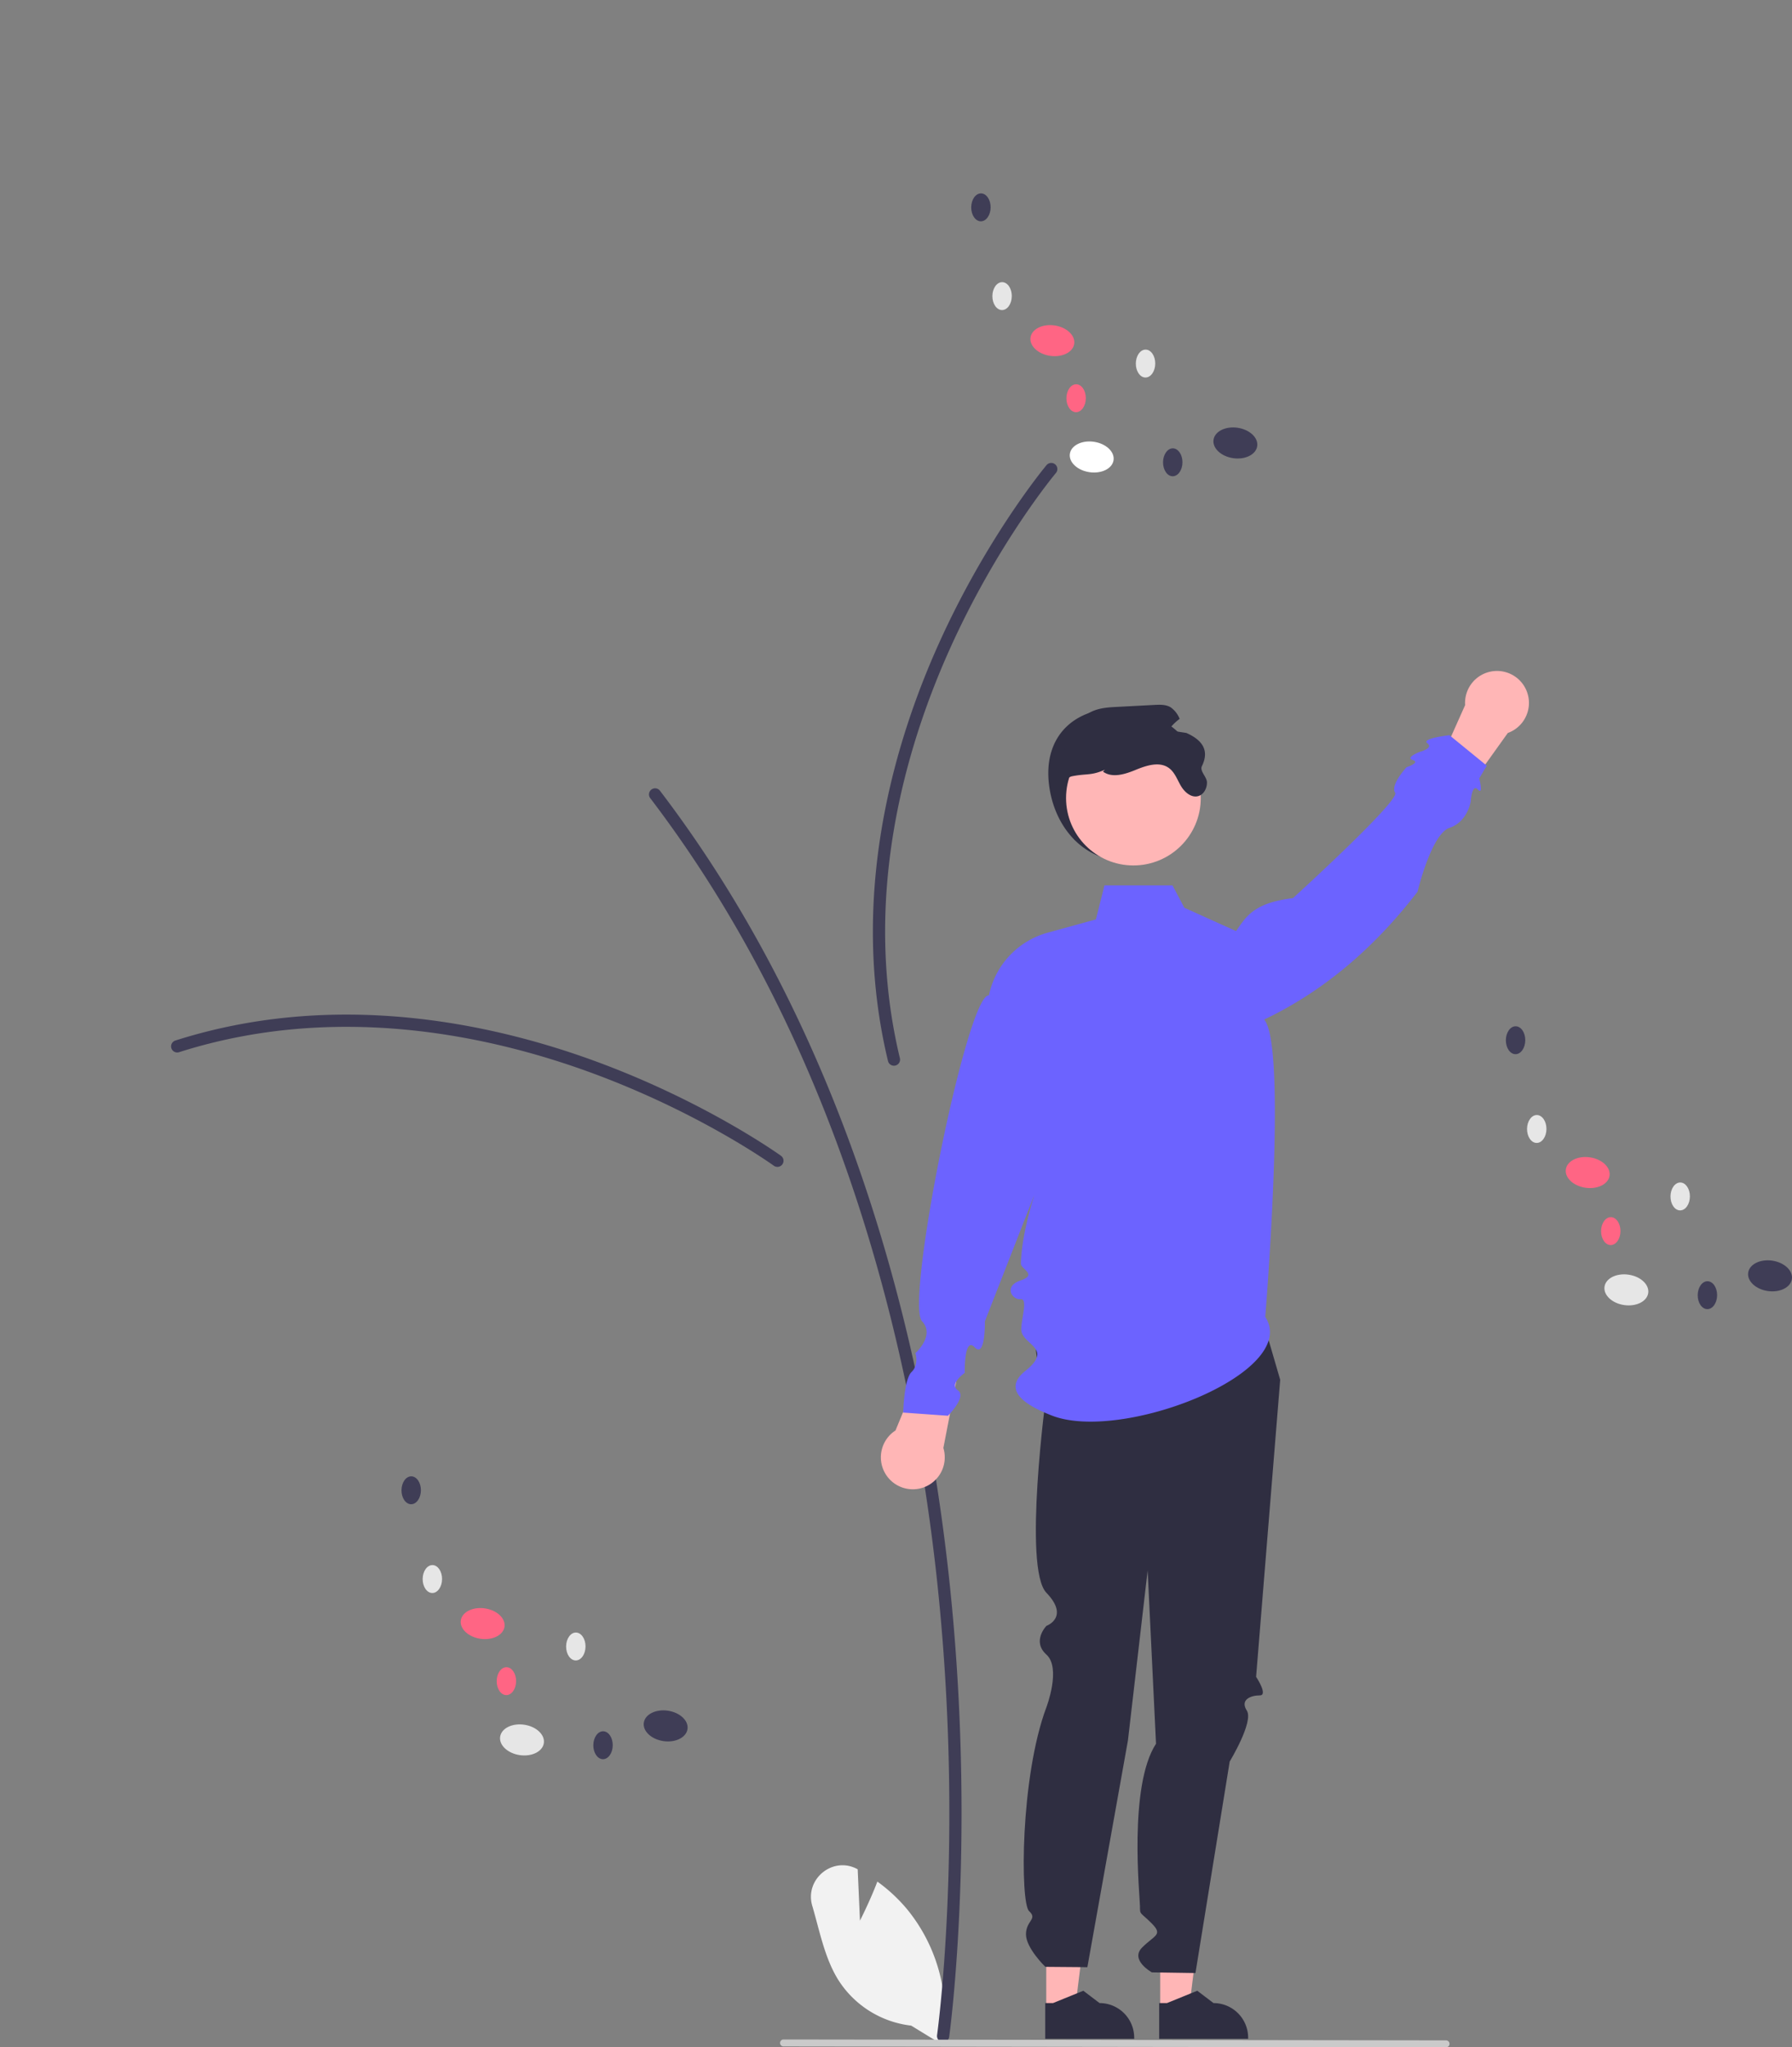 <?xml version="1.0" encoding="UTF-8" standalone="no"?>
<svg
   data-name="Layer 1"
   width="613.353"
   height="700.561"
   viewBox="0 0 613.353 700.561"
   version="1.1"
   id="svg84"
   sodipodi:docname="undraw_welcoming_re_x0qo.svg"
   inkscape:version="1.1.2 (0a00cf5339, 2022-02-04)"
   xmlns:inkscape="http://www.inkscape.org/namespaces/inkscape"
   xmlns:sodipodi="http://sodipodi.sourceforge.net/DTD/sodipodi-0.dtd"
   xmlns="http://www.w3.org/2000/svg"
   xmlns:svg="http://www.w3.org/2000/svg">
  <rect x="0" y="0" width="613.353" height="700.561" fill="#808080" stroke="none"/>
  <defs
     id="defs88" />
  <sodipodi:namedview
     id="namedview86"
     pagecolor="#ffffff"
     bordercolor="#666666"
     borderopacity="1.0"
     inkscape:pageshadow="2"
     inkscape:pageopacity="0.0"
     inkscape:pagecheckerboard="0"
     showgrid="false"
     inkscape:zoom="0.67089069"
     inkscape:cx="306.30921"
     inkscape:cy="351.02589"
     inkscape:window-width="1366"
     inkscape:window-height="704"
     inkscape:window-x="0"
     inkscape:window-y="0"
     inkscape:window-maximized="1"
     inkscape:current-layer="svg84" />
  <path
     d="M587.667,756.931l-.782-17.576q-.122-.065-.244-.129c-8.376-4.395-17.976,3.561-15.3,12.634,2.517,8.537,4.208,17.74,8.816,25.212a34.144,34.144,0,0,0,25.038,15.779l10.642,6.516a57.215,57.215,0,0,0-12.06-46.364,55.267,55.267,0,0,0-10.157-9.438C591.072,750.285,587.667,756.931,587.667,756.931Z"
     transform="translate(-293.324 -99.719)"
     fill="#f2f2f2"
     id="path2" />
  <path
     d="M616.132,798.499a2.093,2.093,0,0,0,2.07-1.798c.089-.625,8.8-63.454.977-146.956-7.225-77.116-30.429-188.191-99.939-279.415a2.094,2.094,0,1,0-3.33,2.538c68.91,90.436,91.926,200.696,99.101,277.267,7.778,83.016-.865,145.355-.953,145.975a2.095,2.095,0,0,0,2.075,2.389Z"
     transform="translate(-293.324 -99.719)"
     fill="#3f3d56"
     id="path6" />
  <path
     d="M559.407,499.005a2.093,2.093,0,0,0,1.232-3.787c-.252-.183-25.681-18.506-63.697-32.425-35.143-12.866-88.582-24.53-143.597-7.02a2.093,2.093,0,1,0,1.27,3.989c53.888-17.15,106.359-5.679,140.888,6.963,37.473,13.72,62.427,31.7,62.675,31.88A2.085,2.085,0,0,0,559.407,499.005Z"
     transform="translate(-293.324 -99.719)"
     fill="#3f3d56"
     id="path8" />
  <path
     d="M655.22,260.373a2.093,2.093,0,0,0-3.688-1.502c-.201.238-20.307,24.282-36.928,61.196-15.363,34.125-30.845,86.585-17.343,142.719a2.093,2.093,0,1,0,4.07-.979c-13.224-54.983,1.996-106.491,17.091-140.021,16.383-36.388,36.113-59.982,36.311-60.216A2.085,2.085,0,0,0,655.22,260.373Z"
     transform="translate(-293.324 -99.719)"
     fill="#3f3d56"
     id="path10" />
  <path
     d="M652.386,368.317c1.766,14.25,11.641,26,26,26a26,26,0,0,0,26-26c0-14.359-11.702-24.672-26-26C663.216,340.908,650.119,350.021,652.386,368.317Z"
     transform="translate(-293.324 -99.719)"
     fill="#2f2e41"
     id="path12" />
  <polygon
     points="397.105 687.328 407.006 687.327 411.716 649.137 397.103 649.138 397.105 687.328"
     fill="#ffb6b6"
     id="polygon14" />
  <path
     d="M690.081,797.376l30.447-.001v-.385A11.851,11.851,0,0,0,708.677,785.139H708.676l-5.562-4.219-10.377,4.22-2.658 0Z"
     transform="translate(-293.324 -99.719)"
     fill="#2f2e41"
     id="path16" />
  <polygon
     points="358.105 687.328 368.006 687.327 372.716 649.137 358.103 649.138 358.105 687.328"
     fill="#ffb6b6"
     id="polygon18" />
  <path
     d="M651.081,797.376l30.447-.001v-.385A11.851,11.851,0,0,0,669.677,785.139H669.676l-5.562-4.219-10.377,4.22-2.658 0Z"
     transform="translate(-293.324 -99.719)"
     fill="#2f2e41"
     id="path20" />
  <path
     d="M724.501,547.856l7,24L723.254,673.501s4.246,6.355,1.246,6.355-6.847,1.409-4.423,5.205-5.86,17.421-5.86,17.421l-11.717,72.374-14.929-.22s-7.59-4.228-3.33-8.504,7.26-4.276,3.26-8.276-4-2.795-4-5.898-4.008-41.016,5.496-55.559l-2.864-59.295-6.745,58.161-13.888,77.591-14.382-.118s-6.643-6.403-6.63-11.142,4.104-5.133,1.058-7.936-3.046-45.866,5.954-69.803c0,0,5.091-13.374-.012-17.957s-.006-9.827-.006-9.827,8.082-2.921-.007-11.339-.044-67.949-.044-67.949-8.843-24.031.113-33.48S724.501,547.856,724.501,547.856Z"
     transform="translate(-293.324 -99.719)"
     fill="#2f2e41"
     id="path22" />
  <path
     d="M599.826,589.206l12.489-30.182,9.84,5.467-5.943,30.703a10.935,10.935,0,1,1-16.387-5.987Z"
     transform="translate(-293.324 -99.719)"
     fill="#ffb6b6"
     id="path24" />
  <path
     d="M809.4,350.535l-19.003,26.568-8.345-7.554,12.745-28.558A10.935,10.935,0,1,1,809.4,350.535Z"
     transform="translate(-293.324 -99.719)"
     fill="#ffb6b6"
     id="path26" />
  <path
     d="M726.386,550.317c12.326,19.118-49.631,43.381-73.404,33.64-4.163-1.706-18.482-7.339-8.694-15.15s-1.135-8.91-1.393-13.994c-.173-3.399,2.459-10.856-.287-10.536s-5.96-4.381.021-6.404.064-3.868.117-5.788c.572-20.955,16.65-54.287,16.65-54.287l-28.971,74.057s.214,12.812-3.48,8.897-3.426,8.757-3.426,8.757-5.494,3.834-2.335,5.968-3.401,8.694-3.401,8.694l-15.307-1.093s.24-11.371,2.853-13.885,1.33-6.471,1.33-6.471,6.805-6.023,2.243-10.914c-5.867-6.29,15.524-112.53,22.906-111.478a28.12,28.12,0,0,1,20.08-21.452l16.532-4.552,2.936-11.647h23.279l4.055,7.653,17.698,7.987c3.334-4.704,5.825-9.66,19.475-11.267,0,0,36.783-33.467,34.987-36.08s3.906-8.731,3.906-8.731,4.87-1.594,2.122-2.445,2.446-2.818,2.446-2.818,4.81-1.264,2.542-2.928,7.571-2.758,7.571-2.758l12.767,10.417-2.58,4.375s1.573,5.958-.48,3.783-2.44,4.137-2.44,4.137-1.049,6.912-7.267,8.994S778.502,404.863,778.502,404.863c-14.665,19.067-31.971,33.941-52.48,43.733C734.015,457.771,726.386,550.317,726.386,550.317Z"
     transform="translate(-293.324 -99.719)"
     fill="#6c63ff"
     id="path28" />
  <circle
     cx="387.937"
     cy="273.086"
     r="23.056"
     fill="#ffb6b6"
     id="circle30" />
  <path
     d="M657.386,375.317c.73,5.01,5,12,4,12s-8.11-20.653-1-22c5.157-.977,6.31-.12,11.13-2.21l-.68.64c3.19,2.32,7.63.89,11.27-.62,3.65-1.5,8.08-2.93,11.28-.62,2.01,1.45,2.86,3.97,4.11,6.11,1.25,2.15,3.56,4.18,5.94,3.52,1.91-.53,3.01-2.67,3-4.65s-2.588-3.864-1.72-5.64c2.573-5.264.259-8.853-5.35-11.33q-3.06-.465-6.12-.95a17.358,17.358,0,0,1,3.84-3.86,8.774,8.774,0,0,0-3.1-3.97c-1.63-.97-3.65-.9-5.54-.8q-6.33.33-12.65.66c-3.12.16-6.35.35-9.14,1.78-3.48,1.79-5.76,5.28-7.42,8.83C655.516,360.187,656.106,366.607,657.386,375.317Z"
     transform="translate(-293.324 -99.719)"
     fill="#2f2e41"
     id="path32" />
  <path
     d="M561.476,799.973l226.75.307a1.191,1.191,0,1,0,0-2.381l-226.75-.307a1.191,1.191,0,0,0,0,2.381Z"
     transform="translate(-293.324 -99.719)"
     fill="#cacaca"
     id="path34" />
  <ellipse
     cx="471.988"
     cy="695.094"
     rx="5.257"
     ry="7.557"
     transform="translate(-577.144 962.365) rotate(-81.722)"
     fill="#e6e6e6"
     id="ellipse36" />
  <ellipse
     cx="521.16"
     cy="690.296"
     rx="5.257"
     ry="7.557"
     transform="translate(-530.304 1006.917) rotate(-81.722)"
     fill="#3f3d56"
     id="ellipse38" />
  <ellipse
     cx="458.524"
     cy="655.286"
     rx="5.257"
     ry="7.557"
     transform="translate(-549.277 914.964) rotate(-81.722)"
     fill="#ff6584"
     id="ellipse40" />
  <ellipse
     cx="441.313"
     cy="640.043"
     rx="4.776"
     ry="3.322"
     transform="translate(-495.372 976.784) rotate(-89.567)"
     fill="#e6e6e6"
     id="ellipse42" />
  <ellipse
     cx="434.067"
     cy="609.671"
     rx="4.776"
     ry="3.322"
     transform="translate(-472.192 939.397) rotate(-89.567)"
     fill="#3f3d56"
     id="ellipse44" />
  <ellipse
     cx="490.412"
     cy="663.123"
     rx="4.776"
     ry="3.322"
     transform="translate(-469.724 1048.788) rotate(-89.567)"
     fill="#e6e6e6"
     id="ellipse46" />
  <ellipse
     cx="466.651"
     cy="674.987"
     rx="4.776"
     ry="3.322"
     transform="translate(-505.169 1036.801) rotate(-89.567)"
     fill="#ff6584"
     id="ellipse48" />
  <ellipse
     cx="499.728"
     cy="696.915"
     rx="4.776"
     ry="3.322"
     transform="translate(-494.269 1091.639) rotate(-89.567)"
     fill="#3f3d56"
     id="ellipse50" />
  <ellipse
     cx="849.988"
     cy="541.094"
     rx="5.257"
     ry="7.557"
     transform="translate(-101.173 1204.599) rotate(-81.722)"
     fill="#e6e6e6"
     id="ellipse52" />
  <ellipse
     cx="899.16"
     cy="536.296"
     rx="5.257"
     ry="7.557"
     transform="translate(-54.334 1249.151) rotate(-81.722)"
     fill="#3f3d56"
     id="ellipse54" />
  <ellipse
     cx="836.524"
     cy="501.286"
     rx="5.257"
     ry="7.557"
     transform="matrix(0.144, -0.99, 0.99, 0.144, -73.306, 1157.199)"
     fill="#ff6584"
     id="ellipse56" />
  <ellipse
     cx="819.313"
     cy="486.043"
     rx="4.776"
     ry="3.322"
     transform="translate(33.765 1201.938) rotate(-89.567)"
     fill="#e6e6e6"
     id="ellipse58" />
  <ellipse
     cx="812.067"
     cy="455.671"
     rx="4.776"
     ry="3.322"
     transform="translate(56.945 1164.55) rotate(-89.567)"
     fill="#3f3d56"
     id="ellipse60" />
  <ellipse
     cx="868.412"
     cy="509.123"
     rx="4.776"
     ry="3.322"
     transform="translate(59.414 1273.942) rotate(-89.567)"
     fill="#e6e6e6"
     id="ellipse62" />
  <ellipse
     cx="844.651"
     cy="520.987"
     rx="4.776"
     ry="3.322"
     transform="translate(23.968 1261.955) rotate(-89.567)"
     fill="#ff6584"
     id="ellipse64" />
  <ellipse
     cx="877.728"
     cy="542.915"
     rx="4.776"
     ry="3.322"
     transform="translate(34.868 1316.793) rotate(-89.567)"
     fill="#3f3d56"
     id="ellipse66" />
  <ellipse
     cx="666.988"
     cy="256.094"
     rx="5.257"
     ry="7.557"
     transform="translate(24.205 779.541) rotate(-81.722)"
     fill="#fff"
     id="ellipse68" />
  <ellipse
     cx="716.16"
     cy="251.296"
     rx="5.257"
     ry="7.557"
     transform="translate(71.045 824.093) rotate(-81.722)"
     fill="#3f3d56"
     id="ellipse70" />
  <ellipse
     cx="653.524"
     cy="216.286"
     rx="5.257"
     ry="7.557"
     transform="translate(52.073 732.14) rotate(-81.722)"
     fill="#ff6584"
     id="ellipse72" />
  <ellipse
     cx="636.313"
     cy="201.043"
     rx="4.776"
     ry="3.322"
     transform="translate(137.141 736.098) rotate(-89.567)"
     fill="#e6e6e6"
     id="ellipse74" />
  <ellipse
     cx="629.067"
     cy="170.671"
     rx="4.776"
     ry="3.322"
     transform="translate(160.321 698.711) rotate(-89.567)"
     fill="#3f3d56"
     id="ellipse76" />
  <ellipse
     cx="685.412"
     cy="224.123"
     rx="4.776"
     ry="3.322"
     transform="translate(162.789 808.102) rotate(-89.567)"
     fill="#e6e6e6"
     id="ellipse78" />
  <ellipse
     cx="661.651"
     cy="235.987"
     rx="4.776"
     ry="3.322"
     transform="translate(127.344 796.115) rotate(-89.567)"
     fill="#ff6584"
     id="ellipse80" />
  <ellipse
     cx="694.728"
     cy="257.915"
     rx="4.776"
     ry="3.322"
     transform="translate(138.244 850.953) rotate(-89.567)"
     fill="#3f3d56"
     id="ellipse82" />
</svg>
